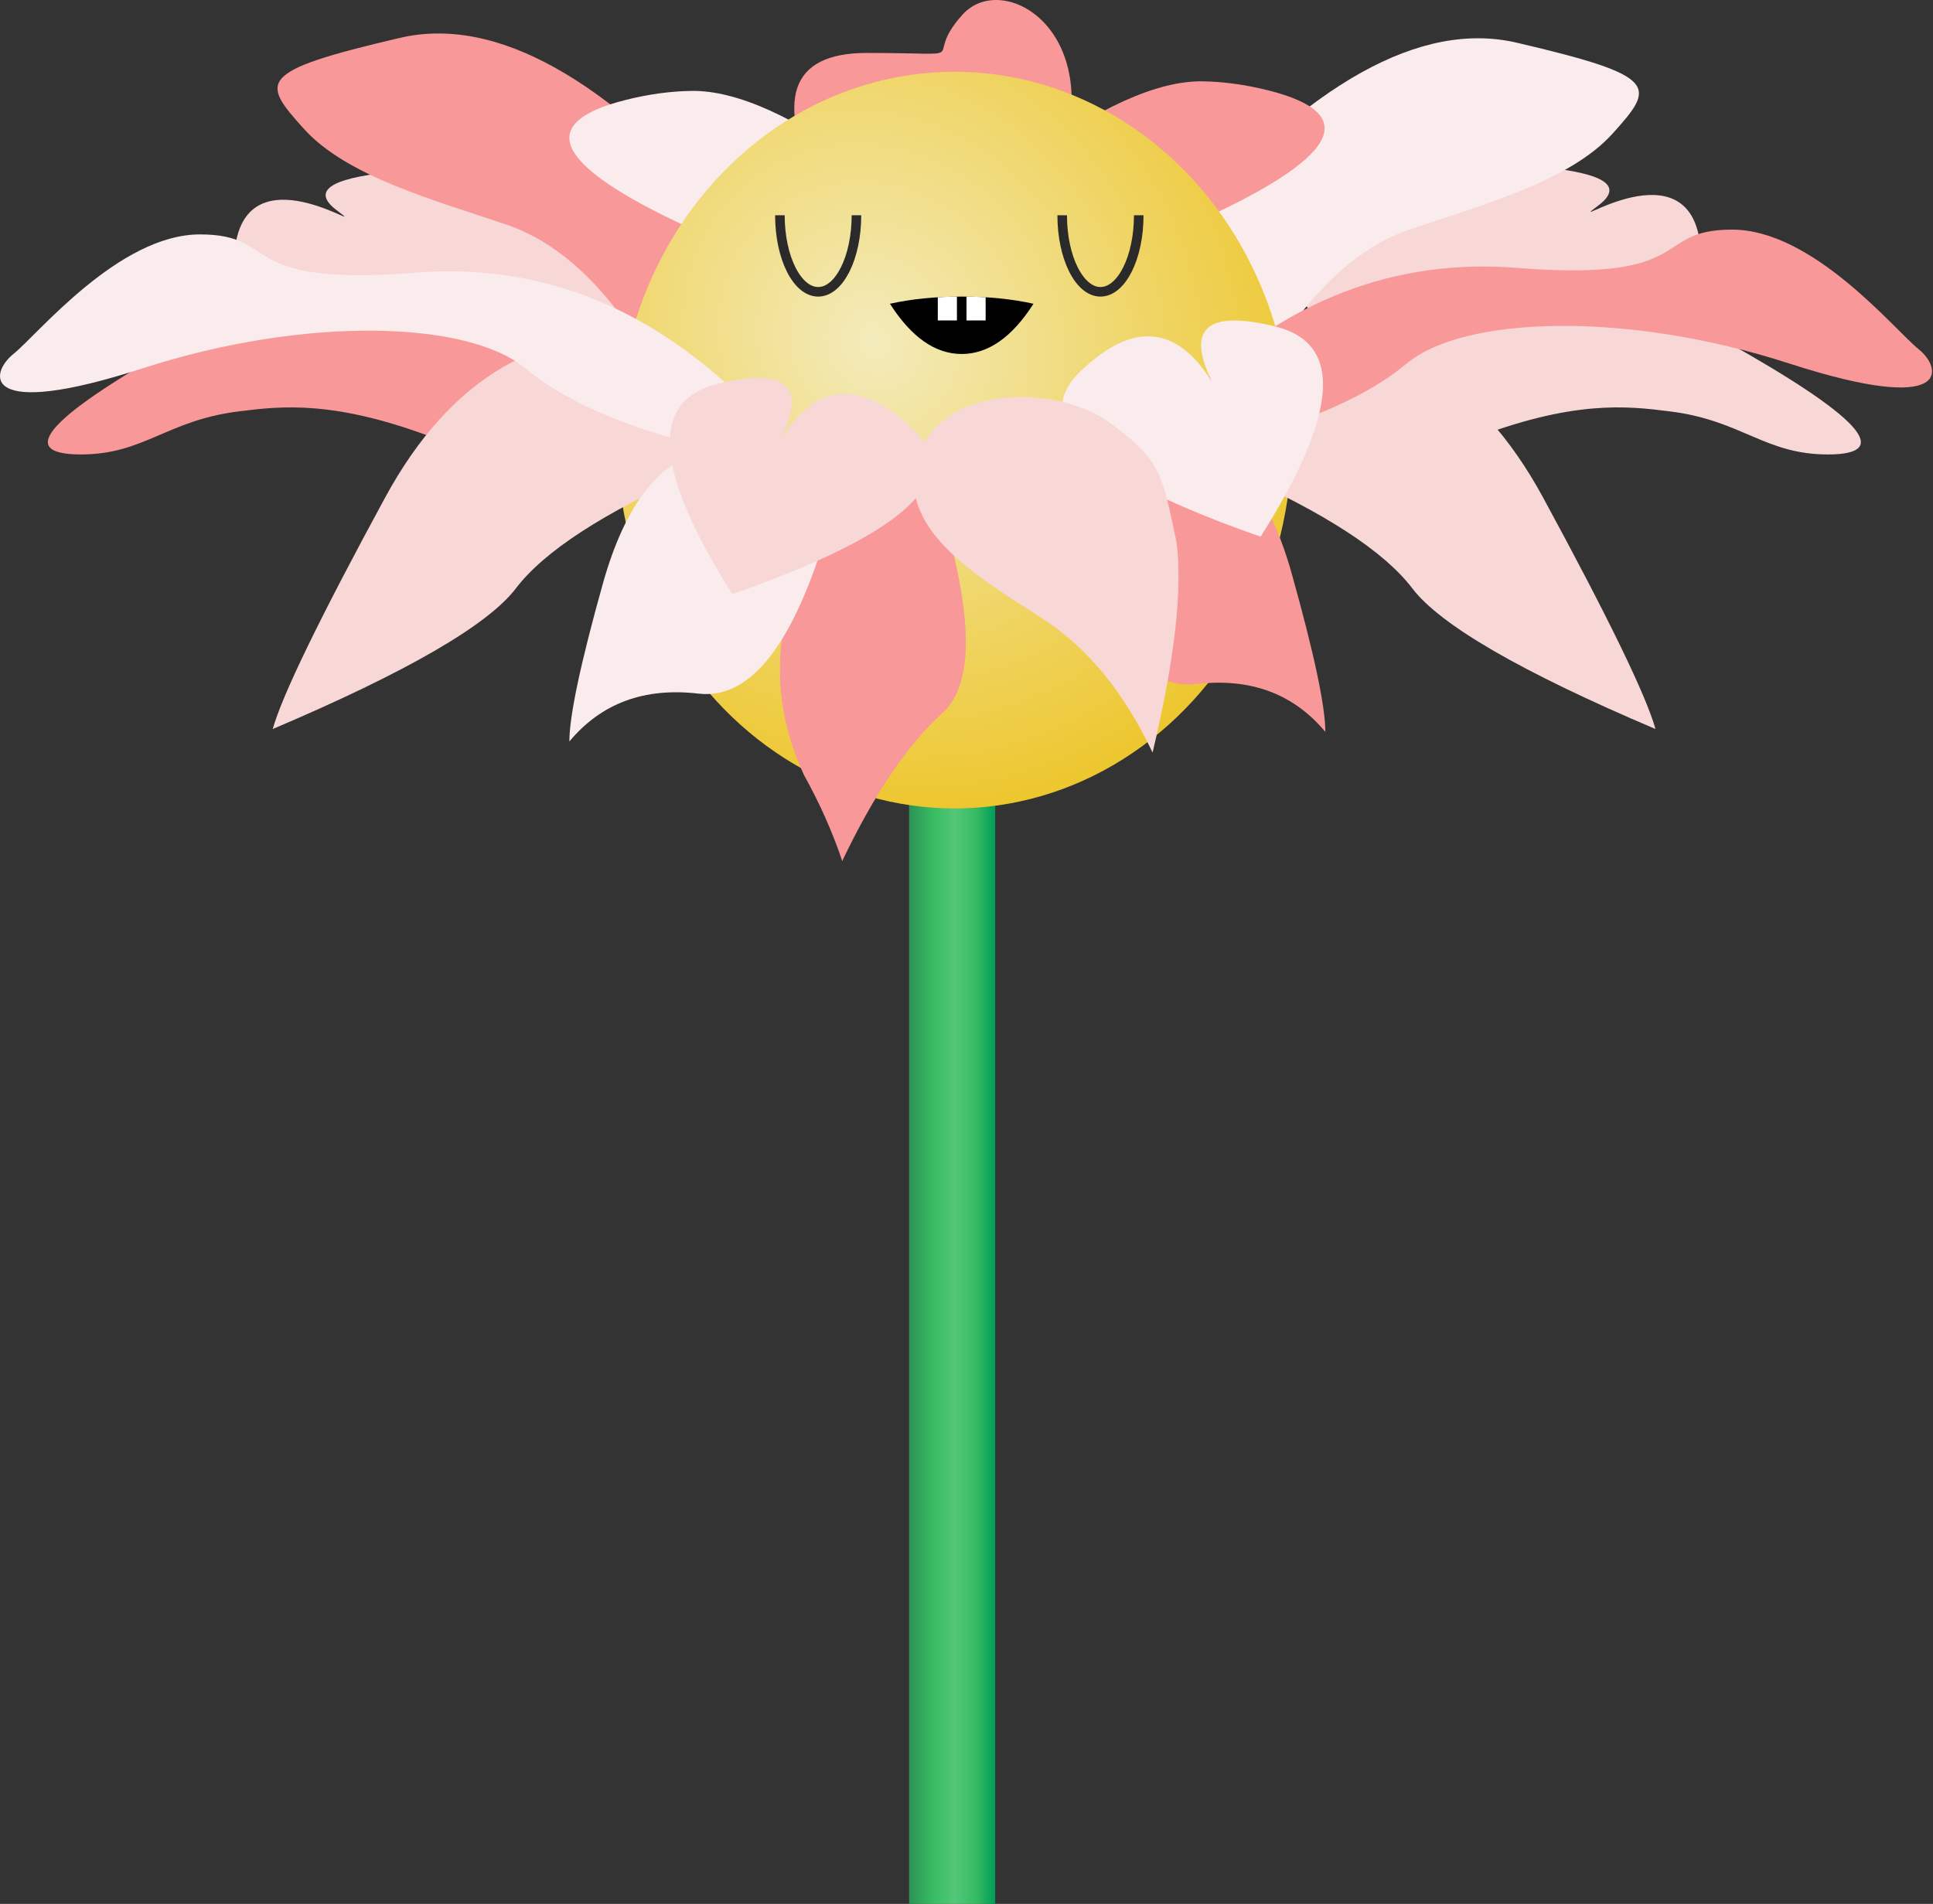 <svg width="404px" height="398px" preserveAspectRatio="xMidYMax" viewBox="0 0 404 398" version="1.1"
     xmlns="http://www.w3.org/2000/svg"
     xmlns:xlink="http://www.w3.org/1999/xlink">
  <rect x="0" y="0" width="404" height="398" fill="#333333" stroke="none"/>
  <defs>
    <linearGradient x1="0%" y1="67.171%" x2="100%" y2="67.171%" id="branch-gradient">
      <stop stop-color="#2C9157" offset="0%"></stop>
      <stop stop-color="#36BB61" offset="26.063%"></stop>
      <stop stop-color="#53C778" offset="52.949%"></stop>
      <stop stop-color="#36BB61" offset="77.926%"></stop>
      <stop stop-color="#009C5A" offset="100%"></stop>
    </linearGradient>
    <radialGradient cx="38.049%" cy="36.709%" fx="38.049%" fy="36.709%" r="85.242%"
                    gradientTransform="translate(0.38,0.367),scale(1,0.916),rotate(-125.913),scale(1,0.914),translate(-0.38,-0.367)"
                    id="radialGradient-3">
      <stop stop-color="#F3EBBB" offset="0%"></stop>
      <stop stop-color="#ECC015" offset="99.925%"></stop>
      <stop stop-color="#DCD637" offset="100%"></stop>
    </radialGradient>
  </defs>
  <g id="Page-1" stroke="none" stroke-width="1" fill="none" fill-rule="evenodd">
    <g id="Desktop" transform="translate(-310, -318)">
      <g id="flower-happy" transform="translate(310, 318)">
        <g id="flower-branch" transform="translate(190, 47)" fill="url(#branch-gradient)"
           fill-rule="evenodd">
          <rect id="Rectangle" x="0" y="0" width="18" height="351"></rect>
        </g>
        <g id="flower-top" stroke-width="1" fill-rule="evenodd">
          <path
            d="M81.432,36 C68.766,37.333 65.099,40 70.432,44 C78.432,50 53.432,32 49.432,50 C46.766,62 56.432,66.333 78.432,63 L126.432,73 L134.432,60 L113.432,36 L81.432,36 Z"
            id="Path-11" fill="#F8D7D7"></path>
          <path
            d="M153.54,46.925 C126.873,16.258 103.54,3.258 83.54,7.925 C53.54,14.925 54.54,17 63.54,26.962 C72.54,36.925 91,41.925 105.77,46.925 C115.616,50.258 124.54,57.925 132.54,69.925 L153.54,46.925 Z"
            id="Path-9" fill="#F89898"></path>
          <path
            d="M171.158,40.067 C161.825,20.734 165.158,11.067 181.158,11.067 C205.158,11.067 192.158,13.067 201.158,3.067 C210.158,-6.933 234.158,8.067 219.158,40.067 C209.158,61.401 193.158,61.401 171.158,40.067 Z"
            id="Path-8" fill="#F89898"></path>
          <path
            d="M302.432,35 C289.766,36.333 286.099,39 291.432,43 C299.432,49 274.432,31 270.432,49 C267.766,61 277.432,65.333 299.432,62 L347.432,72 L355.432,59 L334.432,35 L302.432,35 Z"
            id="Path-11" fill="#F8D7D7"
            transform="translate(312.716, 53.5) scale(-1, 1) translate(-312.716, -53.5) "></path>
          <path
            d="M342.54,47.925 C315.873,17.258 292.54,4.258 272.54,8.925 C242.54,15.925 243.54,18 252.54,27.962 C261.54,37.925 280,42.925 294.77,47.925 C304.616,51.258 313.54,58.925 321.54,70.925 L342.54,47.925 Z"
            id="Path-9" fill="#FAECEC"
            transform="translate(294.77, 39.462) scale(-1, 1) translate(-294.77, -39.462) "></path>
          <path
            d="M276.842,33.872 C261.41,22.481 248.959,16.858 239.491,17.003 C235.108,17.07 230.559,17.693 225.842,18.872 C205.842,23.872 211.175,33.205 241.842,46.872 L276.842,33.872 Z"
            id="Path-10" fill="#F89898"
            transform="translate(245.421, 31.936) scale(-1, 1) translate(-245.421, -31.936) "></path>
          <path
            d="M181.842,35.872 C166.41,24.481 153.959,18.858 144.491,19.003 C140.108,19.07 135.559,19.693 130.842,20.872 C110.842,25.872 116.175,35.205 146.842,48.872 L181.842,35.872 Z"
            id="Path-10" fill="#FAECEC"></path>
          <path
            d="M191,101.369 L221,77.369 C195.667,63.653 183,59.118 183,63.763 C183,68.408 185.667,80.943 191,101.369 Z"
            id="Path" fill="#F0D871"></path>
          <path
            d="M191,101.369 L221,77.369 C195.667,63.653 183,59.118 183,63.763 C183,68.408 185.667,80.943 191,101.369 Z"
            id="Path" fill="#F0D871"></path>
          <g id="bloom" transform="translate(129, 15)" fill="url(#radialGradient-3)">
            <ellipse id="Oval" cx="70.5" cy="77" rx="70.5" ry="77"></ellipse>
          </g>
          <path
            d="M179.026,98 C162.359,120.667 158.692,142 168.026,162 C171.359,168 174.026,174 176.026,180 C182.692,166 189.692,155.667 197.026,149 C204.359,142.333 203.359,125.333 194.026,98 L179.026,98 Z"
            id="Path-4" fill="#F89898"></path>
          <path
            d="M298.891,71 C270.224,87 262.891,95 276.891,95 C290.119,95 294.801,87.888 309.891,86 C318.756,84.891 330.055,83.488 351.891,92 C391.224,107.333 399.224,100.333 375.891,71 L338.891,65 L298.891,71 Z"
            id="Path-12" fill="#F8D7D7"
            transform="translate(329.461, 82.448) scale(-1, 1) translate(-329.461, -82.448) "></path>
          <path
            d="M38.891,71 C10.224,87 2.891,95 16.891,95 C30.119,95 34.801,87.888 49.891,86 C58.756,84.891 70.055,83.488 91.891,92 C131.224,107.333 139.224,100.333 115.891,71 L78.891,65 L38.891,71 Z"
            id="Path-12" fill="#F89898"></path>
          <path
            d="M138.156,70.42 C113.385,67.618 94.156,78.829 80.467,104.053 C66.778,129.278 58.956,145.393 57,152.4 C85.03,140.488 101.978,130.679 107.844,122.971 C113.711,115.264 126.096,107.206 145,98.798 L138.156,70.42 Z"
            id="Path-6" fill="#F8D7D7"></path>
          <path
            d="M148,94 C138,96 130.667,105.333 126,122 C121.333,138.667 119,149.667 119,155 C125.667,147 134.667,143.667 146,145 C157.333,146.333 166.667,133.667 174,107 L148,94 Z"
            id="Path-5" fill="#FAECEC"></path>
          <path
            d="M154.802,83 C134.802,63.667 112.135,55 86.802,57 C48.802,60 58.802,49 41.802,49 C24.802,49 7.802,70 2.802,74 C-2.198,78 -4.198,88 29.802,77 C63.802,66 97.802,67 109.802,77 C117.802,83.667 129.802,89 145.802,93 L154.802,83 Z"
            id="Path-7" fill="#FAECEC"></path>
          <path d="" id="Path-2" stroke="#2A2A2A" stroke-width="1.5"></path>
          <path
            d="M339.156,70.42 C314.385,67.618 295.156,78.829 281.467,104.053 C267.778,129.278 259.956,145.393 258,152.4 C286.03,140.488 302.978,130.679 308.844,122.971 C314.711,115.264 327.096,107.206 346,98.798 L339.156,70.42 Z"
            id="Path-6" fill="#F8D7D7"
            transform="translate(302, 111.2) scale(-1, 1) translate(-302, -111.2) "></path>
          <path
            d="M403.802,82 C383.802,62.667 361.135,54 335.802,56 C297.802,59 307.802,48 290.802,48 C273.802,48 256.802,69 251.802,73 C246.802,77 244.802,87 278.802,76 C312.802,65 346.802,66 358.802,76 C366.802,82.667 378.802,88 394.802,92 L403.802,82 Z"
            id="Path-7" fill="#F89898"
            transform="translate(326.401, 70) scale(-1, 1) translate(-326.401, -70) "></path>
          <path
            d="M251,92 C241,94 233.667,103.333 229,120 C224.333,136.667 222,147.667 222,153 C228.667,145 237.667,141.667 249,143 C260.333,144.333 269.667,131.667 277,105 L251,92 Z"
            id="Path-5" fill="#F89898"
            transform="translate(249.5, 122.5) scale(-1, 1) translate(-249.5, -122.5) "></path>
          <path d="" id="Path-2" stroke="#2A2A2A" stroke-width="1.5"
                transform="translate(295.5, 73.5) scale(-1, 1) translate(-295.5, -73.5) "></path>
          <path
            d="M153.039,124.19 C136.74,98.382 135.722,83.733 149.983,80.246 C164.245,76.758 168.659,80.594 163.226,91.755 C170.696,79.897 179.865,79.199 190.731,89.662 C201.597,100.125 189.033,111.635 153.039,124.19 Z"
            id="Path-3" fill="#F8D7D7"></path>
          <path
            d="M235.039,112.19 C218.74,86.382 217.722,71.733 231.983,68.246 C246.245,64.758 250.659,68.594 245.226,79.755 C252.696,67.897 261.865,67.199 272.731,77.662 C283.597,88.125 271.033,99.635 235.039,112.19 Z"
            id="Path-3" fill="#FAECEC"
            transform="translate(249.255, 89.595) scale(-1, 1) translate(-249.255, -89.595) "></path>
          <path
            d="M231.893,88.328 C220.893,80.328 196.893,80.328 191.893,95.328 C186.893,110.328 203.893,120.328 217.893,129.328 C227.226,135.328 234.893,144.661 240.893,157.328 C245.514,137.868 247.181,123.201 245.893,113.328 C242.893,99.328 242.893,96.328 231.893,88.328 Z"
            id="Path-13" fill="#F8D7D7"></path>
          <g id="flower-mouth">
            <path
              d="M201,74 C206.523,74 211.523,70.5 216,63.5 C211.523,62.5 206.523,62 201,62 C195.477,62 190.477,62.5 186,63.5 C190.477,70.5 195.477,74 201,74 Z"
              id="Oval" fill="#000000"></path>
            <path
              d="M200,62 L200,66.994 L196,66.994 L196,62.139 C197.301,62.062 198.634,62.015 200,62 Z M202,62 C203.366,62.015 204.699,62.062 206,62.139 L206,66.994 L202,66.994 L202,62 Z"
              id="Combined-Shape" fill="#FFFFFF"></path>
          </g>
          <g id="flower-eyes">
            <path d="M179,55 C179,46.163 175.418,39 171,39 C166.582,39 163,46.163 163,55" id="Oval"
                  stroke="#2A2A2A" stroke-width="2"
                  transform="translate(171, 53) rotate(180) translate(-171, -47) "></path>
            <path d="M238,55 C238,46.163 234.418,39 230,39 C225.582 ,39 222,46.163 222,55" id="Oval"
                  stroke="#2A2A2A" stroke-width="2"
                  transform="translate(230, 53) rotate(180) translate(-230, -47) "></path>
          </g>
        </g>
      </g>
    </g>
  </g>
</svg>
